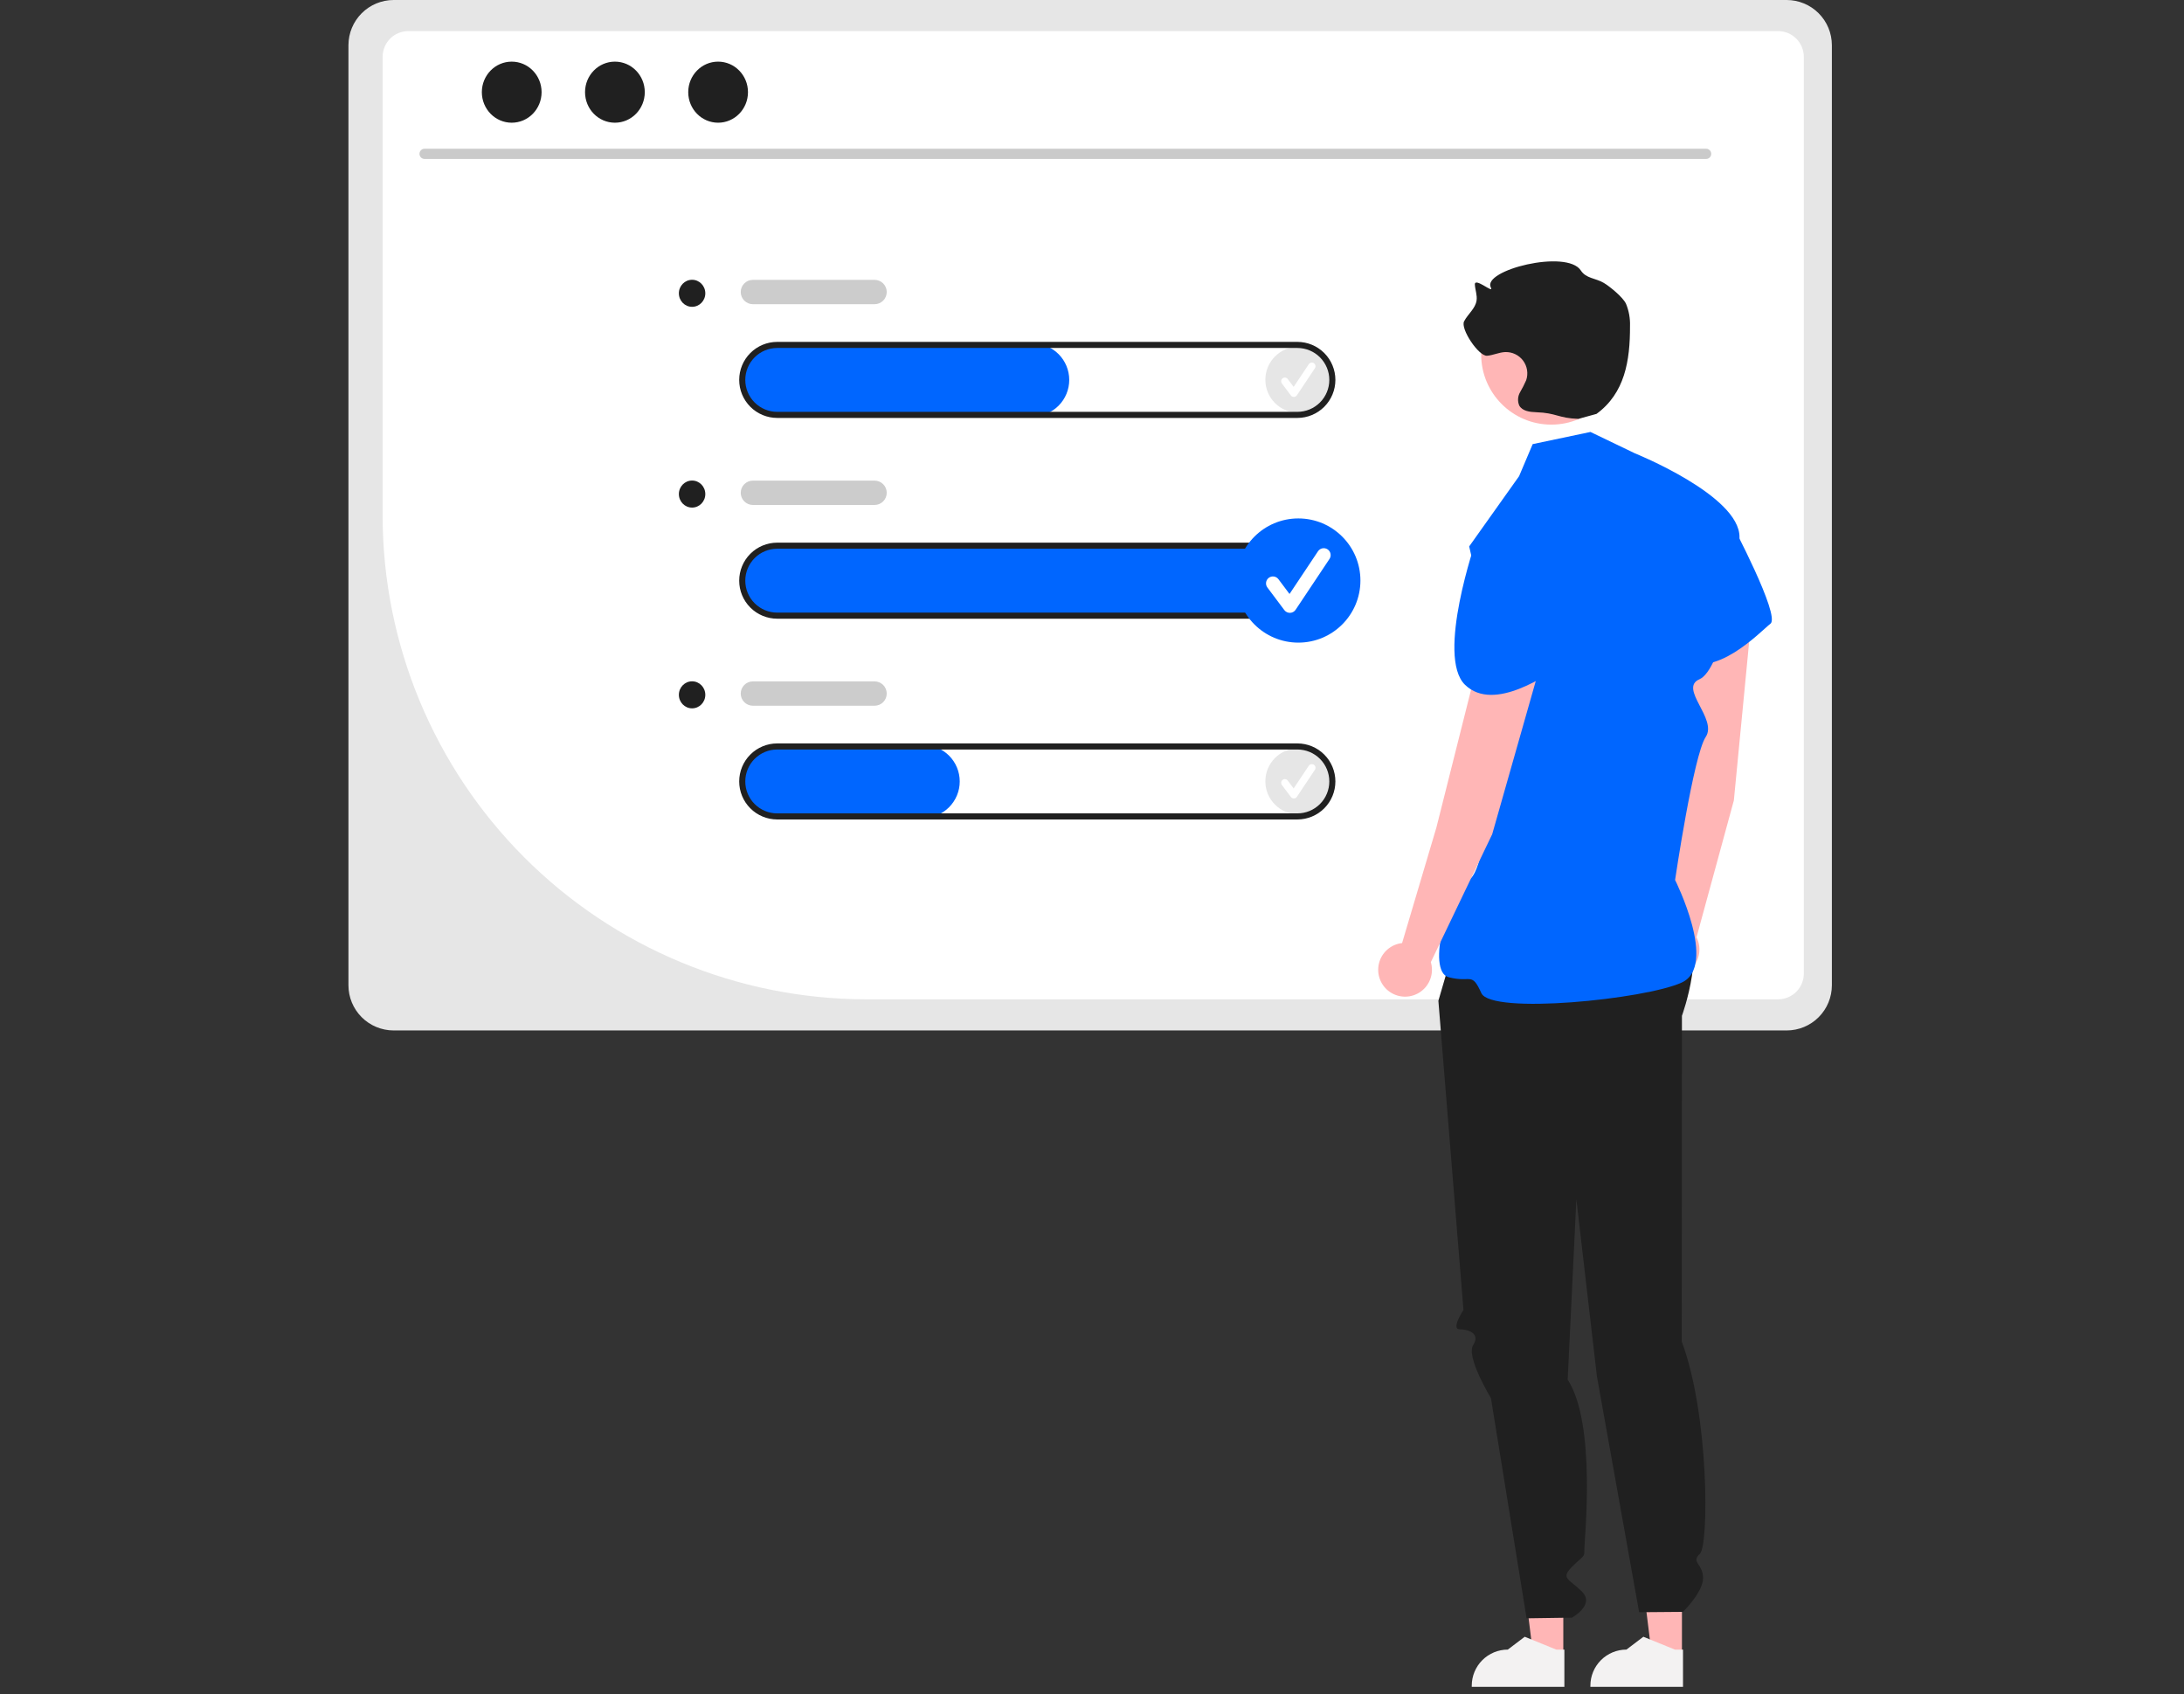 <svg width="718" height="557" viewBox="0 0 718 557" fill="none" xmlns="http://www.w3.org/2000/svg">
<rect x="0" y="0" width="718" height="557" fill="#333333" stroke="none"/>
<path d="M587.395 0H129.397C125.462 0.006 121.69 1.572 118.908 4.355C116.125 7.137 114.56 10.909 114.553 14.844V323.902C114.557 327.838 116.122 331.611 118.905 334.394C121.688 337.177 125.462 338.742 129.397 338.746H587.395C591.33 338.742 595.104 337.177 597.887 334.394C600.67 331.611 602.235 327.838 602.238 323.902V14.844C602.232 10.909 600.666 7.137 597.884 4.355C595.101 1.572 591.329 0.006 587.395 0Z" fill="#E6E6E6"/>
<path d="M584.572 328.514H284.476C242.426 328.391 202.134 311.632 172.4 281.898C142.666 252.164 125.908 211.872 125.785 169.822V18.676C125.786 16.437 126.674 14.289 128.256 12.704C129.838 11.119 131.984 10.226 134.224 10.222H584.572C586.811 10.226 588.957 11.119 590.539 12.704C592.121 14.289 593.01 16.437 593.01 18.676V320.075C593.008 322.312 592.118 324.457 590.536 326.039C588.954 327.621 586.809 328.511 584.572 328.514Z" fill="white"/>
<path d="M560.933 52.248H139.545C139.107 52.238 138.69 52.057 138.383 51.744C138.077 51.431 137.905 51.01 137.905 50.572C137.905 50.134 138.077 49.713 138.383 49.4C138.69 49.086 139.107 48.906 139.545 48.896H560.933C561.371 48.906 561.788 49.086 562.095 49.4C562.401 49.713 562.573 50.134 562.573 50.572C562.573 51.01 562.401 51.431 562.095 51.744C561.788 52.057 561.371 52.238 560.933 52.248Z" fill="#CACACA"/>
<path d="M168.229 40.34C173.653 40.34 178.05 35.845 178.05 30.3C178.05 24.756 173.653 20.261 168.229 20.261C162.805 20.261 158.408 24.756 158.408 30.3C158.408 35.845 162.805 40.34 168.229 40.34Z" fill="#202020"/>
<path d="M202.155 40.34C207.578 40.34 211.975 35.845 211.975 30.3C211.975 24.756 207.578 20.261 202.155 20.261C196.731 20.261 192.334 24.756 192.334 30.3C192.334 35.845 196.731 40.34 202.155 40.34Z" fill="#202020"/>
<path d="M236.081 40.34C241.505 40.34 245.902 35.845 245.902 30.3C245.902 24.756 241.505 20.261 236.081 20.261C230.657 20.261 226.26 24.756 226.26 30.3C226.26 35.845 230.657 40.34 236.081 40.34Z" fill="#202020"/>
<path d="M426.516 202.89H255.868C252.781 202.929 249.793 201.798 247.506 199.724C245.22 197.649 243.804 194.785 243.544 191.709C243.437 190.136 243.641 188.557 244.145 187.063C244.648 185.569 245.441 184.188 246.478 183C247.515 181.813 248.775 180.841 250.188 180.14C251.6 179.439 253.137 179.024 254.71 178.917C254.979 178.899 255.247 178.89 255.516 178.89H426.516C429.699 178.89 432.751 180.154 435.002 182.404C437.252 184.655 438.516 187.707 438.516 190.89C438.516 194.072 437.252 197.124 435.002 199.375C432.751 201.625 429.699 202.89 426.516 202.89Z" fill="#0066FF"/>
<path d="M426.832 135.683C432.82 135.683 437.674 130.829 437.674 124.842C437.674 118.854 432.82 114 426.832 114C420.845 114 415.991 118.854 415.991 124.842C415.991 130.829 420.845 135.683 426.832 135.683Z" fill="#E6E6E6"/>
<path d="M425.353 130.484C425.166 130.484 424.981 130.44 424.814 130.357C424.647 130.273 424.501 130.151 424.389 130.002L421.431 126.058C421.335 125.931 421.265 125.787 421.225 125.633C421.185 125.479 421.176 125.319 421.198 125.162C421.22 125.005 421.273 124.853 421.354 124.716C421.434 124.579 421.541 124.46 421.668 124.365C421.796 124.269 421.94 124.2 422.094 124.161C422.248 124.122 422.408 124.113 422.566 124.136C422.723 124.159 422.874 124.213 423.01 124.294C423.147 124.376 423.266 124.483 423.36 124.611L425.295 127.191L430.265 119.736C430.442 119.469 430.717 119.283 431.03 119.22C431.344 119.156 431.67 119.219 431.937 119.395C432.203 119.572 432.389 119.847 432.453 120.161C432.517 120.474 432.454 120.8 432.277 121.067L432.272 121.074L426.357 129.947C426.25 130.108 426.106 130.24 425.937 130.333C425.768 130.427 425.58 130.478 425.387 130.484L425.353 130.484Z" fill="white"/>
<path d="M426.832 267.683C432.82 267.683 437.674 262.829 437.674 256.841C437.674 250.854 432.82 246 426.832 246C420.845 246 415.991 250.854 415.991 256.841C415.991 262.829 420.845 267.683 426.832 267.683Z" fill="#E6E6E6"/>
<path d="M425.353 262.484C425.166 262.484 424.981 262.44 424.814 262.357C424.647 262.273 424.501 262.151 424.389 262.002L421.431 258.058C421.335 257.931 421.265 257.787 421.225 257.633C421.185 257.479 421.176 257.319 421.198 257.162C421.22 257.005 421.273 256.853 421.354 256.716C421.434 256.579 421.541 256.46 421.668 256.365C421.796 256.269 421.94 256.2 422.094 256.161C422.248 256.122 422.408 256.113 422.566 256.136C422.723 256.159 422.874 256.213 423.01 256.294C423.147 256.376 423.266 256.483 423.36 256.611L425.295 259.191L430.265 251.736C430.442 251.469 430.717 251.283 431.03 251.22C431.344 251.156 431.67 251.219 431.937 251.395C432.203 251.572 432.389 251.847 432.453 252.161C432.517 252.474 432.454 252.8 432.277 253.067L432.272 253.074L426.357 261.947C426.25 262.108 426.106 262.24 425.937 262.333C425.768 262.427 425.58 262.478 425.387 262.484L425.353 262.484Z" fill="white"/>
<path d="M339.516 136.89H255.868C252.781 136.929 249.793 135.798 247.506 133.724C245.22 131.649 243.804 128.785 243.544 125.709C243.437 124.136 243.641 122.557 244.145 121.063C244.648 119.569 245.441 118.188 246.478 117C247.515 115.813 248.775 114.841 250.188 114.14C251.6 113.439 253.137 113.024 254.71 112.917C254.979 112.899 255.247 112.89 255.516 112.89H339.516C342.699 112.89 345.751 114.154 348.002 116.404C350.252 118.655 351.516 121.707 351.516 124.89C351.516 128.072 350.252 131.124 348.002 133.375C345.751 135.625 342.699 136.89 339.516 136.89Z" fill="#0066FF"/>
<path d="M426.516 137.39H255.516C252.201 137.39 249.021 136.073 246.677 133.728C244.333 131.384 243.016 128.205 243.016 124.89C243.016 121.574 244.333 118.395 246.677 116.051C249.021 113.707 252.201 112.39 255.516 112.39H426.516C429.831 112.39 433.011 113.707 435.355 116.051C437.699 118.395 439.016 121.574 439.016 124.89C439.016 128.205 437.699 131.384 435.355 133.728C433.011 136.073 429.831 137.39 426.516 137.39ZM255.516 114.39C252.731 114.39 250.061 115.496 248.091 117.465C246.122 119.434 245.016 122.105 245.016 124.89C245.016 127.674 246.122 130.345 248.091 132.314C250.061 134.283 252.731 135.39 255.516 135.39H426.516C429.301 135.39 431.972 134.283 433.941 132.314C435.91 130.345 437.016 127.674 437.016 124.89C437.016 122.105 435.91 119.434 433.941 117.465C431.972 115.496 429.301 114.39 426.516 114.39H255.516Z" fill="#202020"/>
<path d="M426.516 203.39H255.516C252.201 203.39 249.021 202.073 246.677 199.728C244.333 197.384 243.016 194.205 243.016 190.89C243.016 187.574 244.333 184.395 246.677 182.051C249.021 179.707 252.201 178.39 255.516 178.39H426.516C429.831 178.39 433.011 179.707 435.355 182.051C437.699 184.395 439.016 187.574 439.016 190.89C439.016 194.205 437.699 197.384 435.355 199.728C433.011 202.073 429.831 203.39 426.516 203.39ZM255.516 180.39C252.731 180.39 250.061 181.496 248.091 183.465C246.122 185.434 245.016 188.105 245.016 190.89C245.016 193.674 246.122 196.345 248.091 198.314C250.061 200.283 252.731 201.39 255.516 201.39H426.516C429.301 201.39 431.972 200.283 433.941 198.314C435.91 196.345 437.016 193.674 437.016 190.89C437.016 188.105 435.91 185.434 433.941 183.465C431.972 181.496 429.301 180.39 426.516 180.39H255.516Z" fill="#202020"/>
<path d="M303.516 268.89H255.868C252.781 268.929 249.793 267.798 247.506 265.724C245.22 263.649 243.804 260.785 243.544 257.709C243.437 256.136 243.641 254.557 244.145 253.063C244.648 251.569 245.441 250.188 246.478 249C247.515 247.813 248.775 246.841 250.188 246.14C251.6 245.439 253.137 245.024 254.71 244.917C254.979 244.899 255.247 244.89 255.516 244.89H303.516C306.699 244.89 309.751 246.154 312.002 248.404C314.252 250.655 315.516 253.707 315.516 256.89C315.516 260.072 314.252 263.124 312.002 265.375C309.751 267.625 306.699 268.89 303.516 268.89Z" fill="#0066FF"/>
<path d="M426.516 269.39H255.516C252.201 269.39 249.021 268.073 246.677 265.728C244.333 263.384 243.016 260.205 243.016 256.89C243.016 253.574 244.333 250.395 246.677 248.051C249.021 245.707 252.201 244.39 255.516 244.39H426.516C429.831 244.39 433.011 245.707 435.355 248.051C437.699 250.395 439.016 253.574 439.016 256.89C439.016 260.205 437.699 263.384 435.355 265.728C433.011 268.073 429.831 269.39 426.516 269.39ZM255.516 246.39C252.731 246.39 250.061 247.496 248.091 249.465C246.122 251.434 245.016 254.105 245.016 256.89C245.016 259.674 246.122 262.345 248.091 264.314C250.061 266.283 252.731 267.39 255.516 267.39H426.516C429.301 267.39 431.972 266.283 433.941 264.314C435.91 262.345 437.016 259.674 437.016 256.89C437.016 254.105 435.91 251.434 433.941 249.465C431.972 247.496 429.301 246.39 426.516 246.39H255.516Z" fill="#202020"/>
<path d="M287.517 100H247.517C246.456 100 245.439 99.579 244.689 98.828C243.939 98.078 243.517 97.061 243.517 96C243.517 94.939 243.939 93.922 244.689 93.172C245.439 92.421 246.456 92 247.517 92H287.517C288.578 92 289.595 92.421 290.346 93.172C291.096 93.922 291.517 94.939 291.517 96C291.517 97.061 291.096 98.078 290.346 98.828C289.595 99.579 288.578 100 287.517 100Z" fill="#CCCCCC"/>
<path d="M287.517 166H247.517C246.456 166 245.439 165.579 244.689 164.828C243.939 164.078 243.517 163.061 243.517 162C243.517 160.939 243.939 159.922 244.689 159.172C245.439 158.421 246.456 158 247.517 158H287.517C288.578 158 289.595 158.421 290.346 159.172C291.096 159.922 291.517 160.939 291.517 162C291.517 163.061 291.096 164.078 290.346 164.828C289.595 165.579 288.578 166 287.517 166Z" fill="#CCCCCC"/>
<path d="M287.517 232H247.517C246.456 232 245.439 231.579 244.689 230.828C243.939 230.078 243.517 229.061 243.517 228C243.517 226.939 243.939 225.922 244.689 225.172C245.439 224.421 246.456 224 247.517 224H287.517C288.578 224 289.595 224.421 290.346 225.172C291.096 225.922 291.517 226.939 291.517 228C291.517 229.061 291.096 230.078 290.346 230.828C289.595 231.579 288.578 232 287.517 232Z" fill="#CCCCCC"/>
<path d="M227.528 100.861C229.929 100.861 231.875 98.871 231.875 96.417C231.875 93.963 229.929 91.974 227.528 91.974C225.128 91.974 223.182 93.963 223.182 96.417C223.182 98.871 225.128 100.861 227.528 100.861Z" fill="#202020"/>
<path d="M227.528 166.861C229.929 166.861 231.875 164.871 231.875 162.417C231.875 159.963 229.929 157.974 227.528 157.974C225.128 157.974 223.182 159.963 223.182 162.417C223.182 164.871 225.128 166.861 227.528 166.861Z" fill="#202020"/>
<path d="M227.528 232.861C229.929 232.861 231.875 230.871 231.875 228.417C231.875 225.963 229.929 223.974 227.528 223.974C225.128 223.974 223.182 225.963 223.182 228.417C223.182 230.871 225.128 232.861 227.528 232.861Z" fill="#202020"/>
<path d="M513.946 544.191L504.045 544.19L499.335 506L513.948 506.001L513.946 544.191Z" fill="#FFB6B6"/>
<path d="M514.295 554.52L483.848 554.518V554.133C483.848 550.99 485.097 547.976 487.319 545.754C489.541 543.531 492.556 542.283 495.698 542.283L501.261 538.063L511.637 542.283L514.295 542.283L514.295 554.52Z" fill="#F3F2F2"/>
<path d="M552.946 544.191L543.045 544.19L538.335 506L552.948 506.001L552.946 544.191Z" fill="#FFB6B6"/>
<path d="M553.295 554.52L522.848 554.518V554.133C522.848 550.99 524.097 547.976 526.319 545.754C528.541 543.531 531.556 542.283 534.698 542.283L540.261 538.063L550.637 542.283L553.295 542.283L553.295 554.52Z" fill="#F3F2F2"/>
<path d="M479.875 305L472.875 329L481.121 430.645C481.121 430.645 476.875 437 479.875 437C482.875 437 486.721 438.409 484.298 442.205C481.874 446 490.158 459.626 490.158 459.626L501.875 532L516.804 531.78C516.804 531.78 524.394 527.551 520.134 523.276C515.875 519 512.875 519 516.875 515C520.875 511 520.875 512.205 520.875 509.102C520.875 506 524.882 468.087 515.378 453.543L518.242 394.248L524.987 452.409L538.875 530L553.256 529.882C553.256 529.882 559.899 523.479 559.887 518.739C559.874 514 555.783 513.606 558.828 510.803C561.874 508 561.875 464.937 552.875 441L552.943 333.929C552.943 333.929 561.786 309.898 552.83 300.449C543.874 291 479.875 305 479.875 305Z" fill="#202020"/>
<path d="M570.015 263.126L576.044 200.677C576.291 198.03 575.488 195.393 573.808 193.333C572.128 191.273 569.706 189.956 567.063 189.667C564.394 189.375 561.717 190.155 559.622 191.836C557.528 193.517 556.187 195.961 555.894 198.631C555.875 198.809 555.86 198.988 555.85 199.166L551.576 264.228L547.313 303.653C545.575 304.175 544.04 305.22 542.917 306.645C541.793 308.07 541.136 309.806 541.034 311.618C540.931 313.429 541.389 315.229 542.345 316.771C543.301 318.313 544.709 319.524 546.377 320.239C548.045 320.953 549.893 321.137 551.669 320.765C553.445 320.393 555.063 319.483 556.304 318.159C557.545 316.835 558.348 315.161 558.605 313.365C558.861 311.568 558.559 309.737 557.738 308.118L570.015 263.126Z" fill="#FFB6B6"/>
<path d="M547.407 169.022L569.129 171.745C569.129 171.745 585.405 202.424 582.055 205.027C578.705 207.631 563.567 223.874 552.407 216.428C541.246 208.982 547.407 169.022 547.407 169.022Z" fill="#0066FF"/>
<path d="M509.998 139.588C522.731 139.588 533.054 129.266 533.054 116.532C533.054 103.799 522.731 93.477 509.998 93.477C497.265 93.477 486.942 103.799 486.942 116.532C486.942 129.266 497.265 139.588 509.998 139.588Z" fill="#FFB6B6"/>
<path d="M518.907 137.698C512.291 137.481 511.69 135.734 505.074 135.517C502.967 135.447 500.481 135.159 499.463 133.313C499.166 132.622 499.034 131.871 499.077 131.12C499.12 130.369 499.336 129.638 499.709 128.985C500.464 127.688 501.145 126.35 501.748 124.976C502.111 123.898 502.206 122.748 502.025 121.626C501.844 120.503 501.393 119.441 500.71 118.532C500.026 117.623 499.132 116.894 498.104 116.409C497.076 115.923 495.945 115.694 494.809 115.743C492.796 115.83 490.905 116.777 488.897 116.95C486.143 117.188 480.055 108.096 481.322 105.64C482.556 103.249 485.04 101.446 485.43 98.784C485.686 97.043 484.967 95.313 484.869 93.556C484.723 90.951 491.326 96.825 490.117 94.513C487.15 88.842 515.104 81.812 519.707 88.915C521.427 91.57 524.492 91.389 527.224 92.983C529.015 94.028 533.536 97.633 534.564 99.88C535.509 102.173 535.955 104.641 535.874 107.119C535.915 118.646 534.159 129.248 524.862 136.061" fill="#202020"/>
<path d="M503.874 146L522.874 142L537.468 149.02C537.468 149.02 571.987 162.905 571.869 176.596C571.752 190.287 565.685 220.287 558.719 223.287C551.752 226.287 564.752 236.287 560.752 242.287C556.752 248.287 550.693 289.278 550.693 289.278C550.693 289.278 564.858 317.496 552.874 323C540.89 328.504 490.245 333.649 486.998 326.468C483.752 319.287 483.722 323.206 476.237 321.247C468.752 319.287 476.245 291.815 482.998 289.051C489.752 286.287 493.752 226.287 493.752 226.287L482.998 179.634L499.406 156.539L503.874 146Z" fill="#0066FF"/>
<path d="M490.567 274.239L507.732 213.894C508.452 211.335 508.137 208.596 506.855 206.267C505.573 203.939 503.426 202.208 500.879 201.448C498.306 200.68 495.532 200.966 493.17 202.242C490.807 203.519 489.048 205.683 488.28 208.256C488.229 208.428 488.182 208.601 488.14 208.775L472.231 272.006L460.944 310.02C459.14 310.221 457.443 310.973 456.081 312.172C454.72 313.372 453.76 314.962 453.334 316.726C452.907 318.49 453.034 320.342 453.697 322.031C454.36 323.72 455.527 325.164 457.039 326.167C458.552 327.17 460.336 327.683 462.15 327.637C463.964 327.591 465.72 326.987 467.179 325.908C468.638 324.829 469.729 323.327 470.304 321.606C470.88 319.885 470.912 318.028 470.396 316.289L490.567 274.239Z" fill="#FFB6B6"/>
<path d="M485.258 177.603L506.136 184.19C506.136 184.19 519.715 204.13 514.632 206.975C509.548 209.82 507.641 209.218 510.252 214.236C512.863 219.254 516.627 217.296 512.863 219.254C509.099 221.213 491.286 234.467 481.647 225.135C472.009 215.802 485.258 177.603 485.258 177.603Z" fill="#0066FF"/>
<path d="M426.832 211.253C438.105 211.253 447.244 202.115 447.244 190.841C447.244 179.568 438.105 170.429 426.832 170.429C415.559 170.429 406.42 179.568 406.42 190.841C406.42 202.115 415.559 211.253 426.832 211.253Z" fill="#0066FF"/>
<path d="M424.047 201.465C423.695 201.465 423.347 201.383 423.032 201.225C422.717 201.068 422.443 200.839 422.231 200.557L416.663 193.132C416.301 192.65 416.146 192.044 416.231 191.448C416.317 190.852 416.635 190.314 417.117 189.953C417.599 189.592 418.204 189.437 418.8 189.522C419.396 189.607 419.934 189.925 420.295 190.407L423.939 195.264L433.296 181.229C433.628 180.727 434.146 180.377 434.736 180.257C435.326 180.136 435.94 180.256 436.442 180.588C436.944 180.92 437.294 181.438 437.414 182.028C437.535 182.618 437.416 183.232 437.083 183.734L437.074 183.748L425.937 200.454C425.735 200.756 425.464 201.005 425.147 201.181C424.829 201.357 424.474 201.454 424.111 201.464L424.047 201.465Z" fill="white"/>
</svg>
